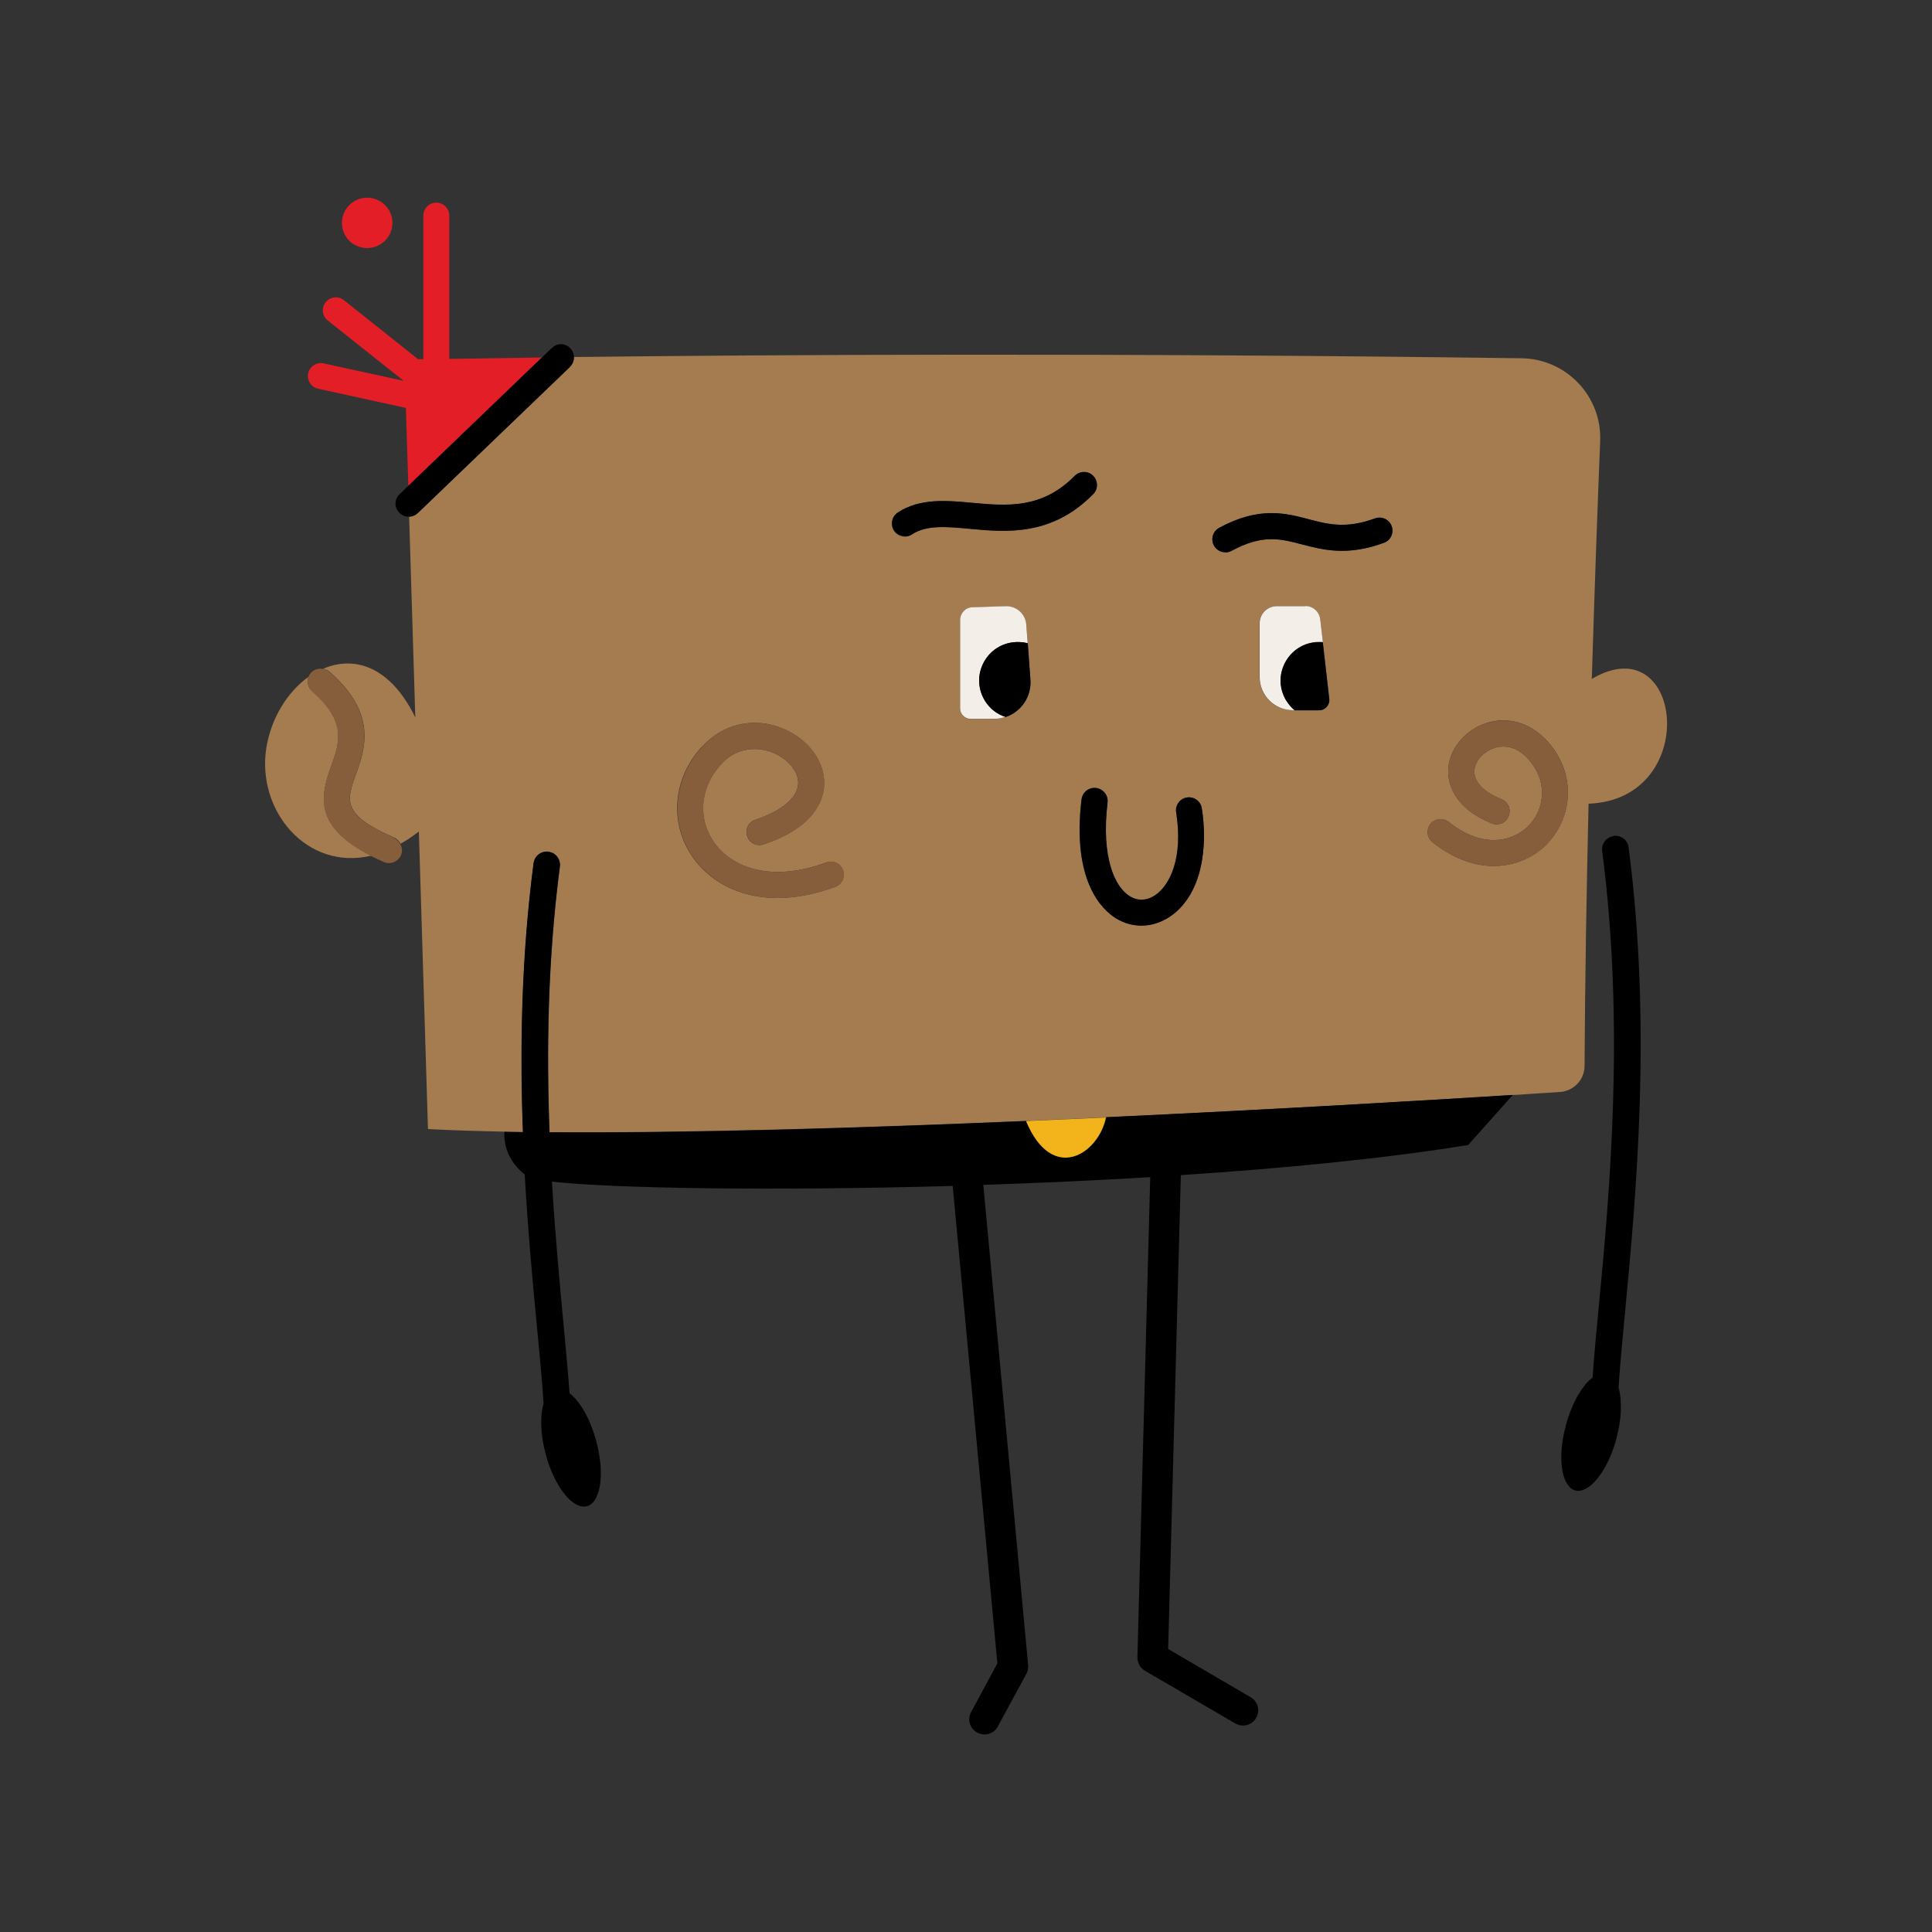 <?xml version="1.0" encoding="UTF-8"?>
<svg id="Layer_1" data-name="Layer 1" xmlns="http://www.w3.org/2000/svg" viewBox="0 0 125 125">
  <rect x="0" y="0" width="125" height="125" fill="#333333" stroke="none"/>
  <defs>
    <style>
      .cls-1, .cls-2, .cls-3, .cls-4, .cls-5, .cls-6 {
        stroke-width: 0px;
      }

      .cls-2 {
        fill: #f3b41b;
      }

      .cls-3 {
        fill: #e41e26;
      }

      .cls-4 {
        fill: #a47c50;
      }

      .cls-5 {
        fill: #865e3c;
      }

      .cls-6 {
        fill: #f4eee8;
      }
    </style>
  </defs>
  <path class="cls-4" d="m102.99,43.92c.19-6.23.39-11.65.54-15.38.12-2.89-2.18-5.32-5.08-5.36-26.64-.36-48.81-.23-61.31-.08,0,.22-.08.45-.25.62l-9.86,9.47c-.16.15-.36.22-.56.23l.4,13c-1.63-3.35-3.98-4.01-5.97-3.15.15.03.29.08.41.18,3.13,2.74,2.31,5.02,1.71,6.68-.6,1.66-.93,2.58,2.5,4.07.18.08.31.22.4.39.39-.22.78-.48,1.18-.79l.59,19.25c1.51.08,3.2.13,5.01.17.38,0,.75.02,1.14.02-.2-5.33-.11-11.28.69-17.4.06-.47.49-.8.96-.74.47.06.8.49.74.96-.79,6.03-.87,11.91-.67,17.19,8.85.06,20.09-.27,30.83-.73,1.74-.07,3.47-.15,5.17-.23,10.92-.51,20.77-1.1,26.29-1.44,1.27-.08,2.32-.15,3.09-.2.88-.06,1.57-.79,1.58-1.67.03-5.63.13-11.45.26-16.98,7.32-.27,6.13-11.55.22-8.08Zm-24.11-9.77c2.59-1.4,4.28-.96,5.78-.56,1.25.33,2.43.64,4.3-.05.44-.16.92.06,1.08.5.16.44-.06.92-.5,1.08-2.37.87-3.93.46-5.31.1-1.42-.37-2.54-.67-4.55.42-.13.07-.26.1-.4.1-.3,0-.59-.16-.74-.44-.22-.41-.07-.92.34-1.14Zm7.13,11.07c.04.39-.26.73-.66.73h-1.71c-1.19,0-2.15-.96-2.15-2.15v-3.47c0-.61.5-1.11,1.11-1.11h1.86c.49,0,.9.37.96.86l.17,1.47.42,3.67Zm-14.36,6.7c-.43,3.56.46,5.47,1.44,6.06.52.32,1.11.3,1.65-.07.92-.62,1.83-2.39,1.35-5.36-.07-.46.24-.89.7-.96.46-.07.89.24.96.7.39,2.46.05,5.59-2.08,7.02-.57.38-1.2.57-1.83.57-.57,0-1.13-.16-1.64-.47-.88-.54-2.87-2.38-2.23-7.7.06-.46.47-.79.94-.74.46.06.79.47.74.94Zm-6.6-5.53c-.24.08-.5.13-.76.13h-1.49c-.38,0-.68-.3-.68-.68v-5.71c0-.45.35-.81.8-.83l2.15-.07c.69-.02,1.28.51,1.33,1.19l.09,1.21.17,2.35c.08,1.11-.61,2.09-1.61,2.42Zm-6.96-13.23c1.44-.94,3.15-.78,4.81-.62,2.21.21,4.5.42,6.63-1.75.33-.33.86-.34,1.19,0,.33.33.34.86,0,1.19-2.69,2.74-5.63,2.46-7.99,2.24-1.49-.14-2.78-.26-3.73.36-.14.09-.3.14-.46.14-.28,0-.55-.14-.71-.38-.25-.39-.14-.91.25-1.16Zm-12.66,15.14c1.35-1.48,3.35-1.93,5.2-1.17,1.66.68,2.74,2.13,2.69,3.62-.03.97-.58,2.77-3.92,3.88-.44.15-.92-.09-1.06-.53-.15-.44.09-.92.53-1.06,1.73-.58,2.74-1.43,2.77-2.34.03-.78-.65-1.6-1.65-2.01-.45-.18-2.02-.67-3.33.75-1.35,1.47-1.55,3.43-.51,4.99,1.05,1.57,3.53,2.76,7.31,1.37.44-.16.92.06,1.08.5.16.44-.06.92-.5,1.08-1.38.5-2.63.72-3.74.72-2.68,0-4.56-1.25-5.55-2.74-1.46-2.19-1.2-5.03.67-7.06Zm54.62,6.35c-.84.83-2.04,1.38-3.4,1.38-1.23,0-2.6-.45-3.97-1.54-.36-.29-.42-.82-.13-1.18.29-.36.82-.42,1.18-.13,2.22,1.77,4.15,1.26,5.14.28.93-.93,1.38-2.63.15-4.18-.9-1.14-1.86-1.04-2.35-.88-.72.24-1.26.87-1.28,1.49-.02.71.6,1.35,1.76,1.82.43.17.64.67.46,1.1-.17.43-.66.64-1.1.46-2.61-1.06-2.83-2.76-2.81-3.44.04-1.33,1.05-2.58,2.44-3.04,1.52-.5,3.09.04,4.2,1.43,1.78,2.25,1.2,4.93-.29,6.42Z"/>
  <path class="cls-1" d="m66.38,72.53c-10.74.46-21.99.8-30.83.73-.2-5.28-.12-11.16.67-17.19.06-.47-.27-.9-.74-.96-.47-.06-.9.27-.96.74-.8,6.12-.89,12.07-.69,17.4-.39,0-.76-.01-1.14-.02h-.05s-.21,1.57,1.31,2.76c.21,3.7.52,7.04.79,9.83.18,1.88.34,3.57.43,4.98-.23.78-.22,1.96.14,3.3.79,2.92,2.65,4.37,3.34,2.62s-.3-5.4-1.78-6.56c0,0-.01,0-.02-.01-.09-1.32-.24-2.83-.39-4.48-.25-2.63-.54-5.76-.75-9.22,3.9.44,14.23.61,25.93.28l2.89,30.89-1.7,3.15c-.26.48-.08,1.07.4,1.33.15.08.31.12.47.12.35,0,.69-.19.86-.52l1.85-3.41c.09-.17.13-.37.11-.56l-2.9-31.07c3.55-.12,7.2-.28,10.8-.5l-.83,31.07c0,.36.18.69.49.87l5.85,3.41c.16.09.33.13.49.13.34,0,.67-.17.85-.49.27-.47.12-1.07-.35-1.34l-5.34-3.12.82-30.66c6.73-.44,13.23-1.08,18.59-1.95l2.89-3.24h0c-5.52.35-15.37.93-26.29,1.44-.49,2.38-3.48,4.31-5.17.23Z"/>
  <path class="cls-2" d="m71.55,72.3c-1.7.08-3.43.16-5.17.23,1.7,4.07,4.68,2.15,5.17-.23Z"/>
  <path class="cls-4" d="m35.06,23.14h0c-2.5.03-4.52.06-5.99.08h0s5.99-.08,5.99-.08Z"/>
  <path class="cls-4" d="m27.39,23.25s0,0,0,0c-.12,0-.24,0-.35,0h0s.34,0,.34,0Z"/>
  <rect class="cls-4" x="26.32" y="26.41" height="5.05"/>
  <path class="cls-3" d="m26.4,31.45l8.66-8.32-5.99.09h0v-9.27c0-.46-.38-.84-.84-.84s-.84.38-.84.84v9.28s0,0,0,.01c0,0,0,0,0,0h-.34s0,0,0,0l-4.8-3.82c-.36-.29-.89-.23-1.18.14-.29.36-.23.89.14,1.18l4.91,3.9-5.18-1.13c-.45-.1-.9.19-1,.64-.1.45.19.9.64,1l5.68,1.24h0l.16,5.05Z"/>
  <path class="cls-3" d="m22.94,15.83c1.09.63,2.45-.16,2.45-1.41s-1.36-2.04-2.45-1.41c-1.09.63-1.09,2.2,0,2.83Z"/>
  <path class="cls-6" d="m84.47,39.22h-1.86c-.62,0-1.11.5-1.11,1.11v3.47c0,1.18.96,2.15,2.15,2.15h.12c-.2-.17-.39-.38-.54-.63-1-1.64.15-3.74,2.06-3.79.1,0,.2,0,.3.01l-.17-1.47c-.06-.49-.47-.86-.96-.86Z"/>
  <path class="cls-6" d="m63.72,45.33c-1-1.64.15-3.74,2.06-3.79.25,0,.49.02.71.08l-.09-1.21c-.05-.69-.64-1.21-1.33-1.19l-2.15.07c-.45.01-.8.38-.8.83v5.71c0,.38.31.68.68.68h1.49c.27,0,.52-.04.76-.13-.53-.17-1.01-.52-1.34-1.06Z"/>
  <path class="cls-1" d="m65.78,41.54c-1.92.05-3.06,2.15-2.06,3.79.33.54.81.89,1.34,1.06,1-.33,1.69-1.31,1.61-2.42l-.17-2.35c-.22-.06-.46-.09-.71-.08Z"/>
  <path class="cls-1" d="m83.22,45.33c.15.25.34.46.54.63h1.58c.39,0,.7-.35.66-.73l-.42-3.67c-.1-.01-.2-.01-.3-.01-1.92.05-3.06,2.15-2.06,3.79Z"/>
  <path class="cls-4" d="m21.43,49.56c.55-1.54,1.03-2.86-1.24-4.85-.27-.23-.35-.6-.23-.92-1.36.97-2.42,2.67-2.73,4.61-.63,4.03,2.6,7.96,6.8,6.96-3.65-1.85-3.35-3.73-2.6-5.81Z"/>
  <path class="cls-5" d="m25.51,54.21c-3.43-1.5-3.1-2.41-2.5-4.07.6-1.66,1.42-3.94-1.71-6.68-.12-.11-.26-.16-.41-.18-.28-.05-.58.03-.78.26-.07.08-.12.17-.16.27-.11.32-.03.68.23.92,2.27,1.98,1.79,3.31,1.24,4.85-.75,2.08-1.05,3.96,2.6,5.81.25.13.52.25.81.38.11.05.22.07.34.07.32,0,.63-.19.77-.5.11-.24.08-.5-.04-.72-.09-.16-.21-.31-.4-.39Z"/>
  <path class="cls-5" d="m96.14,46.79c-1.39.46-2.39,1.71-2.44,3.04-.02.68.2,2.38,2.81,3.44.43.17.92-.03,1.1-.46.17-.43-.03-.92-.46-1.1-1.16-.47-1.78-1.12-1.76-1.82.02-.63.56-1.26,1.28-1.49.49-.16,1.45-.26,2.35.88,1.22,1.55.78,3.25-.15,4.18-.98.98-2.92,1.49-5.14-.28-.36-.29-.89-.23-1.18.13-.29.36-.23.89.13,1.18,1.37,1.09,2.74,1.54,3.97,1.54,1.37,0,2.57-.55,3.4-1.38,1.49-1.48,2.07-4.16.29-6.42-1.11-1.4-2.67-1.93-4.2-1.43Z"/>
  <path class="cls-5" d="m50.31,58.1c1.11,0,2.36-.22,3.74-.72.44-.16.66-.64.5-1.08-.16-.44-.64-.66-1.08-.5-3.79,1.39-6.26.2-7.31-1.37-1.04-1.56-.84-3.51.51-4.99,1.3-1.42,2.88-.93,3.33-.75.99.41,1.67,1.23,1.65,2.01-.03.91-1.04,1.76-2.77,2.34-.44.15-.68.62-.53,1.06.15.44.62.68,1.06.53,3.34-1.11,3.89-2.91,3.92-3.88.05-1.49-1.03-2.94-2.69-3.62-1.86-.76-3.85-.31-5.2,1.17-1.86,2.03-2.13,4.87-.67,7.06.99,1.49,2.87,2.74,5.55,2.74Z"/>
  <path class="cls-1" d="m69.98,51.72c-.64,5.32,1.35,7.16,2.23,7.7.52.32,1.08.47,1.64.47.63,0,1.25-.19,1.83-.57,2.13-1.43,2.47-4.56,2.08-7.02-.07-.46-.51-.77-.96-.7-.46.07-.77.51-.7.96.48,2.97-.43,4.74-1.35,5.36-.54.36-1.13.39-1.65.07-.97-.6-1.86-2.51-1.44-6.06.06-.46-.27-.88-.74-.94-.46-.06-.88.27-.94.74Z"/>
  <path class="cls-1" d="m79.28,35.74c.14,0,.27-.03.4-.1,2.01-1.08,3.13-.79,4.55-.42,1.38.36,2.94.77,5.31-.1.44-.16.66-.65.5-1.08-.16-.44-.65-.66-1.08-.5-1.87.69-3.05.38-4.3.05-1.49-.39-3.19-.84-5.78.56-.41.22-.56.73-.34,1.14.15.28.44.44.74.44Z"/>
  <path class="cls-1" d="m58.55,34.71c.16,0,.32-.04.46-.14.95-.62,2.24-.5,3.73-.36,2.36.22,5.3.49,7.99-2.24.33-.33.32-.86,0-1.19-.33-.33-.86-.32-1.19,0-2.13,2.17-4.42,1.95-6.63,1.75-1.66-.15-3.37-.31-4.81.62-.39.25-.5.77-.25,1.16.16.25.43.38.71.38Z"/>
  <path class="cls-1" d="m36.88,23.72c.17-.17.26-.39.25-.62,0-.21-.08-.41-.23-.57-.32-.34-.85-.35-1.19-.02l-.65.62h0s-8.66,8.32-8.66,8.32h0l-.55.53c-.34.32-.35.85-.02,1.19.17.17.39.26.61.26,0,0,.02,0,.03,0,.2,0,.4-.08.56-.23l9.86-9.47Z"/>
  <path class="cls-1" d="m104.4,54.1c-.47.06-.8.49-.74.96,1.49,11.44.46,22.36-.23,29.59-.16,1.65-.3,3.17-.39,4.48,0,0-.01,0-.02.01-1.48,1.16-2.47,4.81-1.78,6.56.69,1.75,2.55.3,3.34-2.62.36-1.34.37-2.52.14-3.3.09-1.41.25-3.1.43-4.98.69-7.31,1.74-18.35.22-29.98-.06-.47-.49-.8-.96-.74Z"/>
</svg>